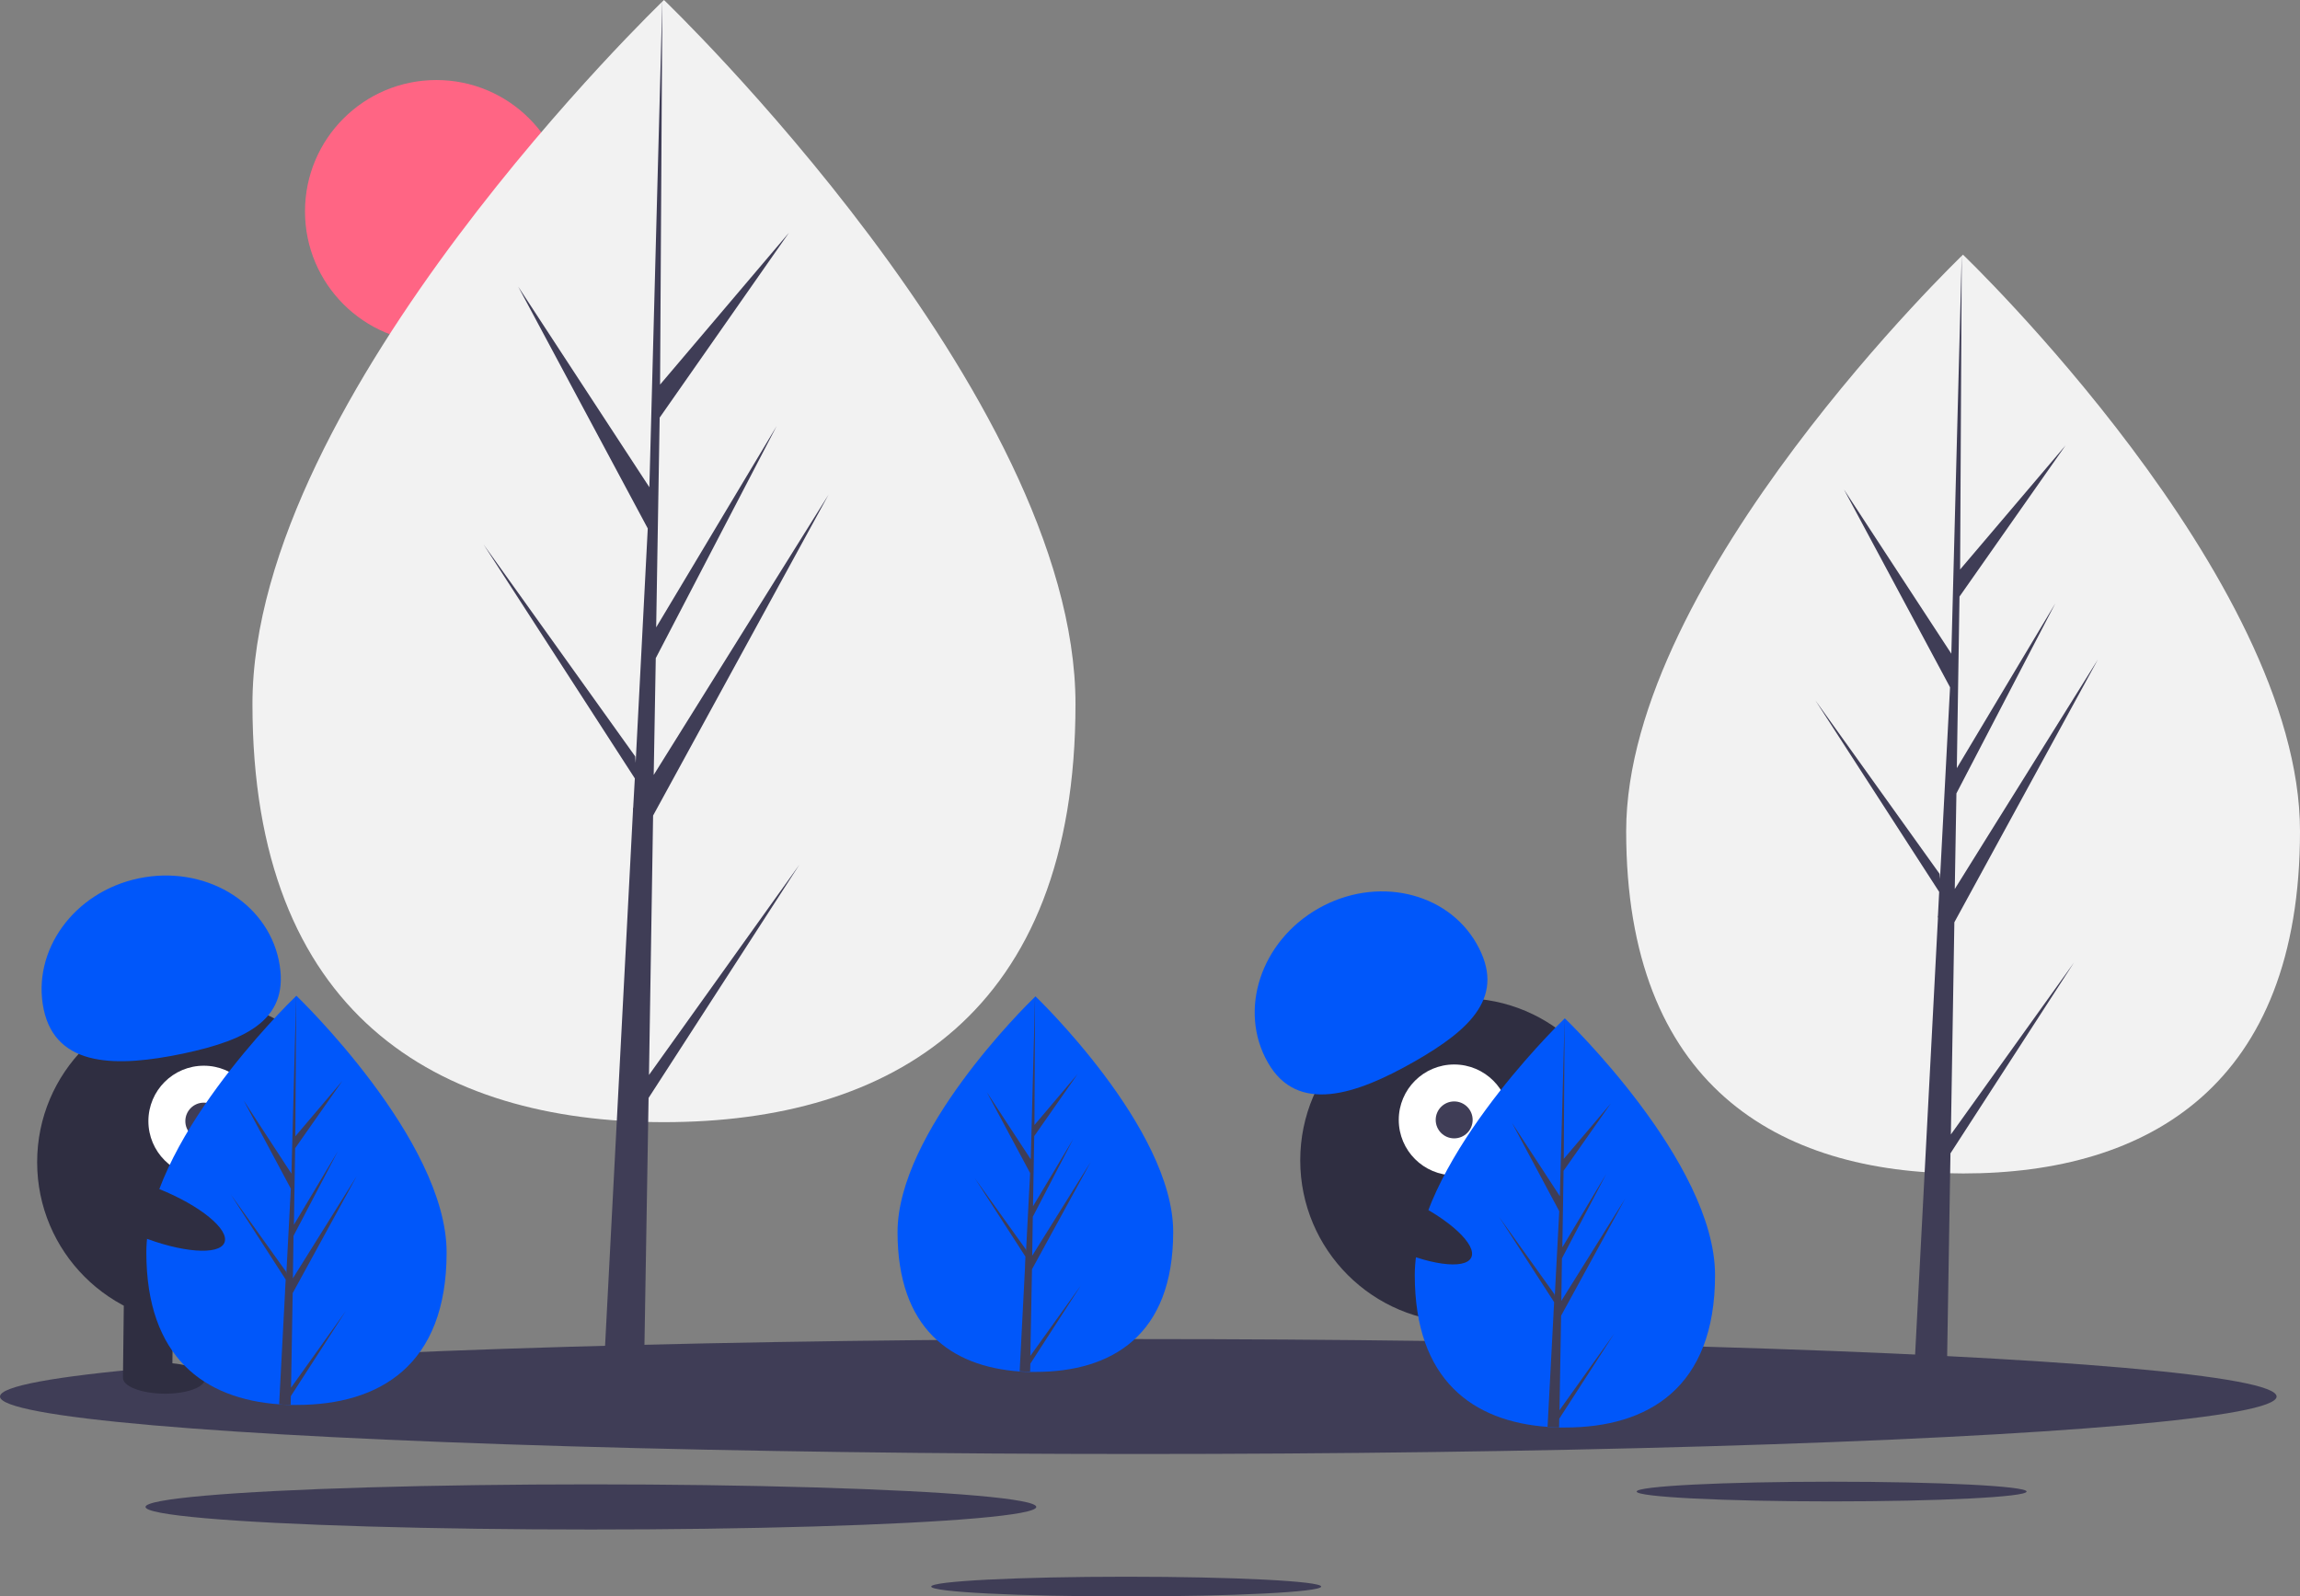 <?xml version="1.0" encoding="utf-8"?>
<!-- Generator: Adobe Illustrator 23.0.1, SVG Export Plug-In . SVG Version: 6.00 Build 0)  -->
<svg version="1.1" id="a706cf1c-1654-439b-8fcf-310eb7aa0e00"
	 xmlns="http://www.w3.org/2000/svg" xmlns:xlink="http://www.w3.org/1999/xlink" x="0px" y="0px" viewBox="0 0 1120.6 777.9"
	 style="enable-background:new 0 0 1120.6 777.9;" xml:space="preserve">
<rect x="0" y="0" width="1120.6" height="777.9" fill="#808080" stroke="none"/>
<style type="text/css">
	.st0{fill:#FF6584;}
	.st1{fill:#F2F2F2;}
	.st2{fill:#3F3D56;}
	.st3{fill:#2F2E41;}
	.st4{fill:#FFFFFF;}
	.st5{fill:#0057FA;}
</style>
<title>not found</title>
<circle class="st0" cx="212.6" cy="103" r="64"/>
<path class="st1" d="M524,343.1c0,151-89.8,203.7-200.5,203.7s-200.5-52.7-200.5-203.7S323.5,0,323.5,0S524,192.1,524,343.1z"/>
<polygon class="st2" points="316.2,523.8 318.2,397.4 403.7,241 318.5,377.6 319.5,320.7 378.4,207.6 319.7,305.7 319.7,305.7 
	321.4,203.5 384.4,113.4 321.6,187.4 322.7,0 316.1,248.1 316.7,237.9 252.5,139.7 315.6,257.5 309.7,371.7 309.5,368.6 
	235.6,265.3 309.3,379.3 308.5,393.6 308.4,393.8 308.4,395 293.3,684.6 313.5,684.6 316,535 389.5,421.3 "/>
<path class="st1" d="M1120.6,405c0,123.6-73.5,166.8-164.1,166.8S792.3,528.6,792.3,405s164.1-280.9,164.1-280.9
	S1120.6,281.4,1120.6,405z"/>
<polygon class="st2" points="950.5,552.8 952.2,449.4 1022.1,321.4 952.4,433.2 953.2,386.6 1001.4,294 953.4,374.3 953.4,374.3 
	954.7,290.7 1006.4,217 955,277.5 955.8,124.1 950.5,327.2 950.9,318.8 898.4,238.5 950.1,334.9 945.2,428.3 945,425.8 884.5,341.3 
	944.8,434.6 944.2,446.3 944.1,446.5 944.2,447.4 931.8,684.5 948.3,684.5 950.3,562 1010.5,469 "/>
<ellipse class="st2" cx="554.6" cy="680.5" rx="554.6" ry="28"/>
<ellipse class="st2" cx="892.4" cy="726.8" rx="95" ry="4.8"/>
<ellipse class="st2" cx="548.7" cy="773.1" rx="95" ry="4.8"/>
<ellipse class="st2" cx="287.9" cy="734.3" rx="217" ry="11"/>
<circle class="st3" cx="97.1" cy="566.3" r="79"/>
<rect x="50.6" y="637.5" transform="matrix(1.178227e-02 -1 1 1.178227e-02 -578.184 713.926)" class="st3" width="43" height="24"/>
<rect x="98.6" y="638" transform="matrix(1.178227e-02 -1 1 1.178227e-02 -531.318 762.478)" class="st3" width="43" height="24"/>
<ellipse transform="matrix(1.178222e-02 -1 1 1.178222e-02 -592.626 743.498)" class="st3" cx="79.8" cy="671.6" rx="7.5" ry="20"/>
<ellipse transform="matrix(1.178222e-02 -1 1 1.178222e-02 -544.749 791.073)" class="st3" cx="127.9" cy="671.1" rx="7.5" ry="20"/>
<circle class="st4" cx="99.3" cy="546.3" r="27"/>
<circle class="st2" cx="99.3" cy="546.3" r="9"/>
<path class="st5" d="M21.3,491.9c-6-28.6,14.7-57.3,46.3-63.9s62.1,11.1,68.2,39.8c6,28.6-15,38.9-46.6,45.6
	C57.6,520,27.4,520.5,21.3,491.9z"/>
<path class="st5" d="M217.6,610.3c0,55.1-32.7,74.3-73.1,74.3c-0.9,0-1.9,0-2.8,0c-1.9,0-3.7-0.1-5.6-0.3
	c-36.5-2.6-64.8-22.8-64.8-74c0-53,67.7-119.9,72.8-124.8l0,0c0.2-0.2,0.3-0.3,0.3-0.3S217.6,555.3,217.6,610.3z"/>
<path class="st2" d="M141.8,676.2l26.7-37.4l-26.8,41.5l-0.1,4.3c-1.9,0-3.7-0.1-5.6-0.3l2.9-55.1l0-0.4l0-0.1l0.3-5.2L112.4,582
	l27,37.7l0.1,1.1l2.2-41.6l-23-43l23.3,35.7l2.3-86.3l0-0.3v0.3l-0.4,68.1l22.9-27l-23,32.8l-0.6,37.3l21.4-35.8L143,602.2
	l-0.3,20.7l31.1-49.8l-31.2,57L141.8,676.2z"/>
<circle class="st3" cx="712.5" cy="565.4" r="79"/>
<rect x="702.1" y="630.8" transform="matrix(0.956 -0.294 0.294 0.956 -160.111 238.549)" class="st3" width="24" height="43"/>
<rect x="748" y="616.7" transform="matrix(0.956 -0.294 0.294 0.956 -153.944 251.401)" class="st3" width="24" height="43"/>
<ellipse transform="matrix(0.956 -0.294 0.294 0.956 -164.975 243.518)" class="st3" cx="728.2" cy="671" rx="20" ry="7.5"/>
<ellipse transform="matrix(0.956 -0.294 0.294 0.956 -158.541 256.246)" class="st3" cx="773.8" cy="655.9" rx="20" ry="7.5"/>
<circle class="st4" cx="708.5" cy="545.7" r="27"/>
<circle class="st2" cx="708.5" cy="545.7" r="9"/>
<path class="st5" d="M617.7,517.7c-14.5-25.4-3.5-59,24.6-75s62.6-8.3,77.1,17.1c14.5,25.4-2.4,41.6-30.5,57.6
	C660.8,533.4,632.1,543.1,617.7,517.7z"/>
<path class="st5" d="M571.6,600.3c0,50.6-30.1,68.2-67.1,68.2c-0.9,0-1.7,0-2.6,0c-1.7,0-3.4-0.1-5.1-0.2
	c-33.5-2.4-59.5-20.9-59.5-67.9c0-48.7,62.2-110.1,66.9-114.6l0,0c0.2-0.2,0.3-0.3,0.3-0.3S571.6,549.7,571.6,600.3z"/>
<path class="st2" d="M502,660.7l24.6-34.3L502,664.5l-0.1,3.9c-1.7,0-3.4-0.1-5.1-0.2l2.6-50.6l0-0.4l0-0.1l0.2-4.8L475,574.2
	l24.8,34.6l0.1,1l2-38.2l-21.1-39.4l21.4,32.7l2.1-79.2l0-0.3v0.3l-0.3,62.5l21-24.8l-21.1,30.2l-0.6,34.2l19.6-32.8l-19.7,37.9
	l-0.3,19l28.5-45.7l-28.6,52.3L502,660.7z"/>
<path class="st5" d="M835.6,621.3c0,55.1-32.7,74.3-73.1,74.3c-0.9,0-1.9,0-2.8,0c-1.9,0-3.7-0.1-5.6-0.3
	c-36.5-2.6-64.8-22.8-64.8-74c0-53,67.7-119.9,72.8-124.8l0,0c0.2-0.2,0.3-0.3,0.3-0.3S835.6,566.3,835.6,621.3z"/>
<path class="st2" d="M759.8,687.2l26.7-37.4l-26.8,41.5l-0.1,4.3c-1.9,0-3.7-0.1-5.6-0.3l2.9-55.1l0-0.4l0-0.1l0.3-5.2L730.4,593
	l27,37.7l0.1,1.1l2.2-41.6l-23-43l23.3,35.7l2.3-86.3l0-0.3v0.3l-0.4,68.1l22.9-27l-23,32.8l-0.6,37.3l21.4-35.8L761,613.2
	l-0.3,20.7l31.1-49.8l-31.2,57L759.8,687.2z"/>
<ellipse transform="matrix(0.428 -0.903 0.903 0.428 -148.668 956.508)" class="st3" cx="681.8" cy="595.8" rx="12.4" ry="39.5"/>
<ellipse transform="matrix(0.372 -0.928 0.928 0.372 -502.648 438.57)" class="st3" cx="72.8" cy="590.8" rx="12.4" ry="39.5"/>
</svg>
